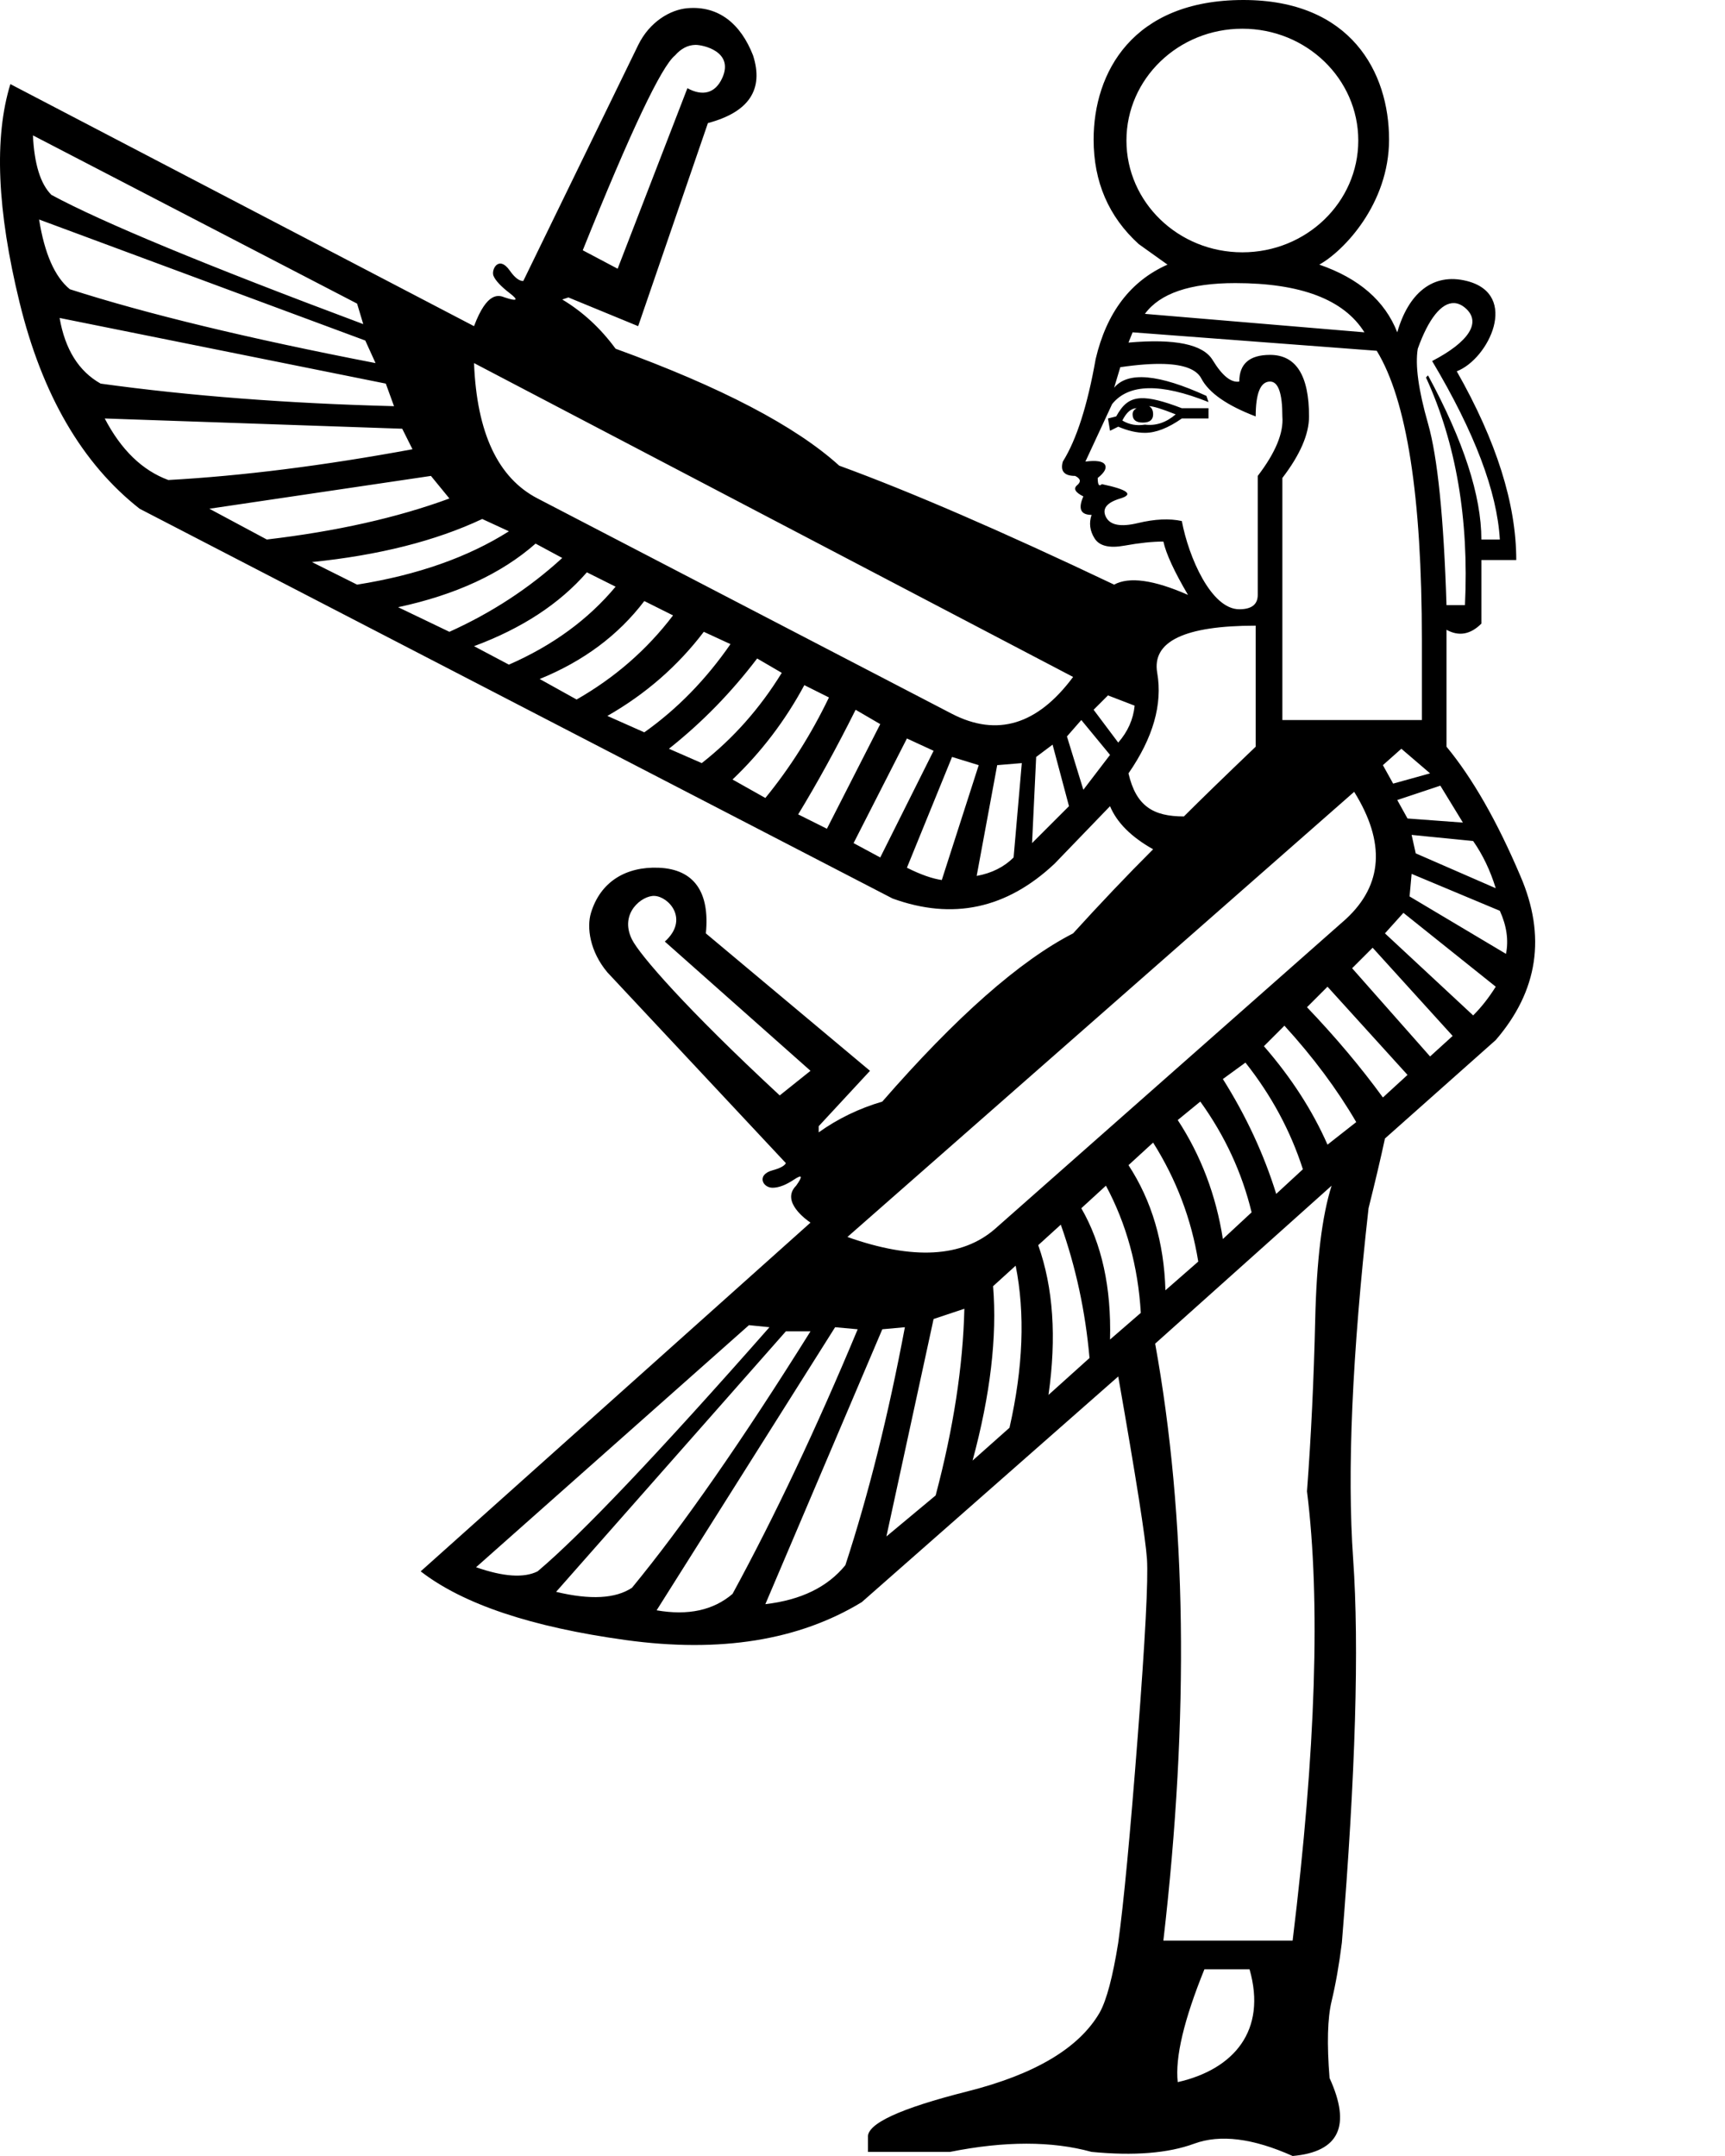 <?xml version="1.0" encoding="UTF-8" standalone="no"?>
<svg
   width="800"
   height="1000"
   version="1.1"
   id="svg1"
   sodipodi:docname="138AA.svg"
   inkscape:version="1.4.2 (f4327f4, 2025-05-13)"
   xmlns:inkscape="http://www.inkscape.org/namespaces/inkscape"
   xmlns:sodipodi="http://sodipodi.sourceforge.net/DTD/sodipodi-0.dtd"
   xmlns="http://www.w3.org/2000/svg"
   xmlns:svg="http://www.w3.org/2000/svg">
  <defs
     id="defs1" />
  <sodipodi:namedview
     id="namedview1"
     pagecolor="#ffffff"
     bordercolor="#666666"
     borderopacity="1.0"
     inkscape:showpageshadow="2"
     inkscape:pageopacity="0.0"
     inkscape:pagecheckerboard="0"
     inkscape:deskcolor="#d1d1d1"
     inkscape:zoom="0.3775"
     inkscape:cx="245.03311"
     inkscape:cy="226.49007"
     inkscape:window-width="1680"
     inkscape:window-height="998"
     inkscape:window-x="-8"
     inkscape:window-y="-8"
     inkscape:window-maximized="1"
     inkscape:current-layer="svg1"
     showguides="true">
    <sodipodi:guide
       position="576.643,986.679"
       orientation="0,-1"
       id="guide1"
       inkscape:locked="false" />
    <sodipodi:guide
       position="522.409,936.251"
       orientation="1,0"
       id="guide2"
       inkscape:locked="false" />
    <sodipodi:guide
       position="629.925,935.3"
       orientation="1,0"
       id="guide3"
       inkscape:locked="false" />
    <sodipodi:guide
       position="576.643,882.969"
       orientation="0,-1"
       id="guide4"
       inkscape:locked="false" />
  </sodipodi:namedview>
  <path
     id="path1"
     style="fill:#000000;stroke:none;stroke-width:1"
     d="m 576.643,0 c -51.534,0 -69.457,33.786 -69.457,64.701 0,19.664 6.977,35.837 20.932,48.523 l 13.32,9.516 c -17.127,7.612 -28.226,22.201 -33.301,43.768 -3.806,21.567 -8.881,37.425 -15.225,47.574 -1.269,4.44 0.634,6.66 5.709,6.66 2.537,1.269 2.856,2.695 0.953,4.281 -1.903,1.586 -0.952,3.331 2.854,5.234 -2.537,5.709 -1.268,8.562 3.807,8.562 -1.269,3.806 -0.794,7.453 1.426,10.941 2.22,3.489 6.819,4.599 13.797,3.33 6.977,-1.269 13.004,-1.902 18.078,-1.902 1.269,5.709 5.075,13.955 11.418,24.738 -15.858,-6.977 -27.276,-8.564 -34.254,-4.758 -52.014,-24.738 -94.512,-43.134 -127.496,-55.186 -20.298,-18.395 -54.869,-36.474 -103.711,-54.234 -6.977,-9.515 -15.224,-17.125 -24.738,-22.834 l 2.854,-0.951 32.35,13.32 32.352,-94.197 C 347.338,52.013 354.315,41.547 349.24,25.689 343.531,11.1 333.329,2.561 318.793,3.807 310.976,4.477 301.292,9.977 295.957,20.932 L 242.676,130.352 c -1.903,0 -3.965,-1.586 -6.186,-4.758 -5.25,-7.5 -8.819,-0.438 -7.611,2.379 0.951,2.22 3.488,4.916 7.611,8.088 4.123,3.172 3.33,3.807 -2.379,1.904 -2.717,-1.087 -8.163,-2.969 -14.271,13.32 L 4.807,39.01 C -2.805,63.748 -1.378,97.525 9.088,140.342 19.554,183.158 38.109,215.032 64.75,235.965 l 349.191,180.781 c 27.91,10.149 52.965,4.757 75.166,-16.176 l 25.689,-26.641 c 3.172,7.612 9.831,14.272 19.98,19.98 -12.052,12.052 -24.421,25.057 -37.107,39.012 -24.738,12.686 -54.233,38.692 -88.486,78.02 -10.783,3.172 -20.616,7.93 -29.496,14.273 v -2.855 l 23.787,-25.689 -76.119,-63.748 c 1.903,-19.03 -5.355,-29.786 -21.883,-30.447 -15.211,-0.608 -27.026,6.502 -31.398,20.932 -2.032,6.705 -0.581,17.832 7.611,27.594 l 82.779,88.486 c -0.634,1.269 -2.697,2.379 -6.186,3.33 -7.565,2.063 -4.62,8.088 0,8.088 2.854,0 6.184,-1.269 9.99,-3.807 3.806,-2.537 4.123,-1.585 0.951,2.855 -7.384,7.384 5.092,16.079 6.66,17.125 l -180.779,161.752 c 19.664,15.224 51.379,25.847 95.146,31.873 43.768,6.026 80.241,0.159 109.42,-17.602 L 518.604,638.439 c 8.246,46.939 12.686,75.167 13.32,84.682 0.634,9.515 -0.793,36.949 -4.281,82.303 -3.489,45.354 -6.502,77.228 -9.039,95.623 -2.537,15.858 -5.393,26.641 -8.564,32.35 -9.515,16.492 -29.97,28.704 -61.369,36.633 -31.399,7.929 -46.781,15.065 -46.146,21.408 v 6.66 h 38.059 c 25.373,-5.074 47.257,-5.074 65.652,0 19.664,1.903 35.522,0.633 47.574,-3.807 12.052,-4.44 27.275,-2.537 45.67,5.709 21.567,-1.903 27.276,-13.955 17.127,-36.156 -1.269,-15.858 -0.952,-27.751 0.951,-35.68 1.903,-7.929 3.489,-16.968 4.758,-27.117 6.343,-78.021 8.087,-137.33 5.232,-177.926 -2.854,-40.596 -0.475,-94.831 7.137,-162.703 3.172,-12.686 5.708,-23.469 7.611,-32.35 l 51.379,-45.67 c 19.664,-22.835 23.47,-48.209 11.418,-76.119 -10.783,-25.373 -22.202,-45.354 -34.254,-59.943 v -54.232 c 5.709,3.172 11.101,2.219 16.176,-2.855 v -29.496 h 16.176 c 0,-26.007 -9.199,-55.185 -27.594,-87.535 14.798,-5.691 29.241,-35.603 4.758,-41.865 -16.084,-4.114 -27.275,6.026 -32.35,23.787 -5.709,-14.589 -17.761,-25.055 -36.156,-31.398 11.327,-6.293 32.35,-28.18 32.35,-58.039 C 644.197,33.535 626.502,0 576.643,0 Z m -0.475,13.32 c 29.69,2.74e-4 53.758,23.217 53.758,51.855 5e-5,28.639 -24.068,51.855 -53.758,51.855 -29.691,7.7e-4 -53.76,-23.216 -53.76,-51.855 -5e-5,-28.64 24.069,-51.856 53.76,-51.855 z m -253.643,7.5 c 3.215,-0.068 18.036,2.959 12.443,15.336 -3.272,7.243 -9.198,8.564 -16.176,4.758 l -32.35,83.729 -16.176,-8.562 c 22.201,-55.186 36.473,-85.316 42.816,-90.391 2.775,-3.172 5.923,-4.795 9.441,-4.869 z M 15.273,62.797 165.605,140.818 l 2.855,9.514 C 95.515,123.056 47.306,103.077 23.836,90.391 18.761,85.316 15.908,76.118 15.273,62.797 Z m 2.854,39.012 151.285,56.137 4.758,10.465 C 115.178,156.992 67.92,145.576 32.398,134.158 25.421,128.449 20.664,117.666 18.127,101.809 Z m 554.709,29.494 c 30.447,0 50.429,7.612 59.943,22.836 l -101.807,-8.562 c 6.977,-9.515 20.931,-14.273 41.863,-14.273 z m 101.615,9.277 c 1.665,0.083 3.324,0.785 4.951,2.141 7.933,6.61 1.902,15.858 -15.225,24.738 19.664,32.984 30.13,60.578 31.398,82.779 h -8.562 c 0,-20.298 -8.246,-45.672 -24.738,-76.119 l -0.951,0.953 c 13.955,30.447 19.981,65.651 18.078,105.613 h -8.564 c -1.269,-40.596 -4.122,-68.664 -8.562,-84.205 -4.44,-15.541 -6.026,-27.119 -4.758,-34.73 4.956,-13.876 10.986,-21.468 16.934,-21.17 z m -646.809,6.898 151.283,30.447 3.807,10.467 C 133.256,187.124 87.902,183.635 46.672,177.926 36.523,172.217 30.18,162.068 27.643,147.479 Z m 497.621,6.66 113.225,8.564 c 13.955,22.835 20.934,67.553 20.934,134.156 V 333.967 H 594.721 V 221.693 c 8.246,-10.783 12.369,-20.299 12.369,-28.545 0,-19.029 -6.026,-28.543 -18.078,-28.543 -9.515,0 -14.271,4.123 -14.271,12.369 -3.806,0.634 -7.929,-2.696 -12.369,-9.99 -4.44,-7.295 -17.445,-9.991 -39.012,-8.088 z m -305.424,14.271 277.83,145.576 c -16.492,22.201 -35.204,27.91 -56.137,17.127 l -192.197,-99.904 c -18.395,-9.515 -28.227,-30.449 -29.496,-62.799 z m 320.164,0.41 c 9.242,0.322 14.952,2.564 17.133,6.727 3.489,6.66 11.894,12.527 25.215,17.602 0,-10.783 2.22,-16.174 6.66,-16.174 3.806,0 5.709,5.39 5.709,16.174 0.634,7.612 -3.172,16.81 -11.418,27.594 v 55.186 c 0,4.44 -2.854,6.66 -8.562,6.66 -13.047,0 -23.506,-24.186 -26.643,-40.914 -5.709,-1.269 -12.526,-0.95 -20.455,0.953 -7.929,1.903 -12.845,0.95 -14.748,-2.855 -1.903,-3.806 0.317,-6.66 6.66,-8.562 6.343,-1.903 3.488,-4.123 -8.564,-6.66 -1.269,1.269 -1.902,0.316 -1.902,-2.855 3.172,-2.537 4.282,-4.598 3.33,-6.184 -0.951,-1.586 -3.964,-2.062 -9.039,-1.428 l 12.369,-26.641 c 7.612,-9.515 22.518,-9.834 44.719,-0.953 l -0.951,-2.854 c -22.201,-10.149 -36.473,-11.418 -42.816,-3.807 l 2.855,-9.514 c 8.088,-1.189 14.904,-1.687 20.449,-1.494 z m -10.898,15.883 c -5.584,0.238 -8.546,3.213 -11.453,8.445 l -3.807,0.953 0.951,5.709 3.807,-1.904 c 4.44,1.903 8.563,2.855 12.369,2.855 5.074,0 10.782,-2.22 17.125,-6.66 h 12.369 v -4.758 h -12.369 c -8.72,-3.354 -14.649,-4.826 -18.992,-4.641 z m 3.77,3.689 c 1.903,0 6.026,1.267 12.369,3.805 -4.44,3.806 -9.197,5.392 -14.271,4.758 -3.806,0.634 -7.295,5.9e-4 -10.467,-1.902 1.903,-3.806 4.123,-5.709 6.66,-5.709 -1.269,0.634 -1.902,1.585 -1.902,2.854 0,2.537 1.584,3.807 4.756,3.807 3.172,0 4.758,-1.269 4.758,-3.807 0,-1.903 -0.634,-3.17 -1.902,-3.805 z m -484.301,5.709 137.965,4.756 4.756,9.516 c -41.231,7.612 -78.972,12.369 -113.225,14.271 C 66.018,218.204 56.186,208.691 48.574,194.102 Z m 151.285,26.641 8.562,10.467 c -24.104,8.88 -52.331,15.223 -84.682,19.029 L 97.1,235.965 Z m 23.787,19.98 12.369,5.709 c -19.029,12.052 -42.5,20.298 -70.41,24.738 l -20.932,-10.467 c 31.082,-3.172 57.406,-9.831 78.973,-19.98 z m 24.738,11.418 12.369,6.66 c -15.224,13.955 -32.668,25.373 -52.332,34.254 l -23.787,-11.418 c 26.641,-5.709 47.892,-15.541 63.75,-29.496 z m 23.785,13.32 13.322,6.66 c -12.686,15.224 -29.178,27.276 -49.477,36.156 l -16.176,-8.562 c 22.201,-8.246 39.644,-19.665 52.33,-34.254 z m 26.643,13.32 13.32,6.662 c -12.052,15.858 -26.958,28.861 -44.719,39.01 l -17.127,-9.516 c 20.298,-8.246 36.473,-20.298 48.525,-36.156 z m 283.539,11.418 v 56.137 c -14.589,13.955 -25.689,24.74 -33.301,32.352 -14.194,0 -22.171,-4.74 -25.691,-19.982 11.418,-16.492 15.859,-32.032 13.322,-46.621 -2.537,-14.589 12.685,-21.885 45.67,-21.885 z m -255.947,2.855 12.369,5.709 c -11.418,16.492 -24.737,30.129 -39.961,40.912 l -17.127,-7.611 c 17.761,-10.149 32.667,-23.152 44.719,-39.01 z m 24.738,12.369 11.418,6.66 c -10.149,16.492 -22.518,30.448 -37.107,41.865 l -15.223,-6.66 c 15.224,-12.052 28.86,-26.007 40.912,-41.865 z m 21.885,12.369 11.418,5.709 c -8.246,17.127 -18.078,32.666 -29.496,46.621 l -15.225,-8.562 c 13.321,-12.686 24.422,-27.275 33.303,-43.768 z m 140.818,4.758 12.369,4.756 c -0.634,6.343 -3.171,12.052 -7.611,17.127 l -11.418,-15.223 z m -117.031,6.66 11.418,6.66 -24.738,48.525 -13.322,-6.66 c 8.88,-14.589 17.762,-30.765 26.643,-48.525 z m 104.662,4.756 13.32,16.176 -12.369,16.176 -7.611,-24.738 z m -80.875,8.564 12.369,5.709 -24.738,49.477 -12.369,-6.66 z m 67.555,2.854 7.611,28.545 -17.127,17.127 1.902,-39.963 z m 161.75,1.904 13.32,11.416 -17.127,4.758 -4.756,-8.562 z m -208.373,3.805 12.369,3.807 -17.127,53.283 c -4.44,-0.634 -9.831,-2.537 -16.174,-5.709 z m 32.35,2.855 -3.805,43.768 c -4.44,4.44 -10.149,7.294 -17.127,8.562 l 9.516,-51.379 z m 194.102,10.465 10.467,17.127 -25.689,-1.902 -4.758,-8.564 z m -39.963,2.855 c 14.589,23.47 13.322,43.132 -3.805,58.99 L 461.514,569.934 c -15.224,13.321 -38.059,14.59 -68.506,3.807 z m 26.643,19.98 28.543,2.855 c 4.44,6.343 7.93,13.637 10.467,21.883 l -37.107,-16.174 z m 0,18.078 40.914,17.127 c 3.171,6.977 4.122,13.637 2.854,19.98 l -44.719,-26.641 z m -351.094,10.225 c 6.702,0.367 16.112,10.953 4.756,21.174 l 67.555,59.943 -14.271,11.418 c -43.768,-40.596 -65.001,-65.293 -68.506,-72.312 -6.09,-12.197 4.724,-20.537 10.467,-20.223 z m 347.287,7.854 42.816,34.254 c -3.172,5.075 -6.661,9.514 -10.467,13.32 l -40.912,-38.059 z m -14.271,16.176 37.107,40.912 -10.467,9.516 -36.156,-40.914 z m -20.934,18.078 37.109,40.912 -11.418,10.467 c -10.149,-13.955 -21.884,-27.91 -35.205,-41.865 z m -19.98,18.078 c 13.321,14.589 24.422,29.495 33.303,44.719 l -13.322,10.467 c -6.977,-15.858 -16.808,-31.083 -29.494,-45.672 z m -18.078,17.125 c 12.052,15.224 20.934,31.716 26.643,49.477 l -12.369,11.418 C 586.158,535.363 577.912,517.603 567.129,500.477 Z m -20.932,18.078 c 11.418,15.858 19.347,32.986 23.787,51.381 l -13.32,12.369 c -3.172,-20.298 -10.15,-38.693 -20.934,-55.186 z m -21.885,19.029 c 10.783,17.127 17.762,35.522 20.934,55.186 l -15.225,13.322 c -0.634,-22.201 -6.344,-41.549 -17.127,-58.041 z m -21.883,19.982 c 9.515,17.761 14.905,37.424 16.174,58.99 l -14.271,12.369 c 0.634,-24.104 -3.806,-44.402 -13.32,-60.895 z m 104.662,0 c -4.44,13.955 -6.979,34.728 -7.613,62.32 -0.634,27.593 -1.902,54.077 -3.805,79.449 6.343,50.745 4.123,120.203 -6.66,208.373 H 539.535 C 551.587,796.068 550.318,703.775 535.729,623.217 Z m -125.596,18.078 c 6.978,19.664 11.417,40.279 13.32,61.846 l -19.029,17.125 c 3.806,-26.641 2.222,-49.793 -4.756,-69.457 z m -20.932,19.029 c 4.44,22.201 3.488,47.256 -2.855,75.166 l -17.125,15.225 c 8.246,-30.447 11.417,-57.407 9.514,-80.877 z m -23.787,19.98 c -0.634,26.641 -5.074,55.502 -13.32,86.584 l -22.836,19.029 21.885,-100.855 z m -99.904,7.611 9.514,0.951 c -51.38,58.357 -87.218,96.1 -107.516,113.227 -6.343,3.171 -15.859,2.536 -28.545,-1.904 z m 39.961,0.951 10.467,0.953 c -19.029,45.671 -38.377,86.584 -58.041,122.74 -8.88,7.612 -20.614,10.149 -35.203,7.611 z m 32.352,0 c -7.612,40.596 -16.81,77.387 -27.594,110.371 -8.246,10.149 -20.615,16.175 -37.107,18.078 l 54.234,-127.496 z m -55.186,1.904 h 11.416 c -31.716,50.745 -59.308,90.389 -82.777,118.934 -7.612,5.074 -19.347,5.708 -35.205,1.902 z m 194.1,295.908 h 20.934 c 8.128,28.447 -7.28,46.416 -33.303,52.33 -1.269,-11.418 2.854,-28.86 12.369,-52.33 z"
     sodipodi:nodetypes="sscccccsccssccccccccccsscssscccscccccccccccssccssscccsccssccsccccsccscsccccccccccsccsscscscssccccsccccccccccsccssscccccccscscccccccscccsscccccccccsscsccsscsssccsccccccssccccsccccscccccssscccccccccccccccccccccccccccccccccccsccccccccccccccccccccccccccccccccccccccccccccccccccccccccccccccccccccccccccccscccsscccccccccccccccccccccccccccccccccccccccccscccccccccccccccccccccccccccccccccccccccccccc" />
</svg>
